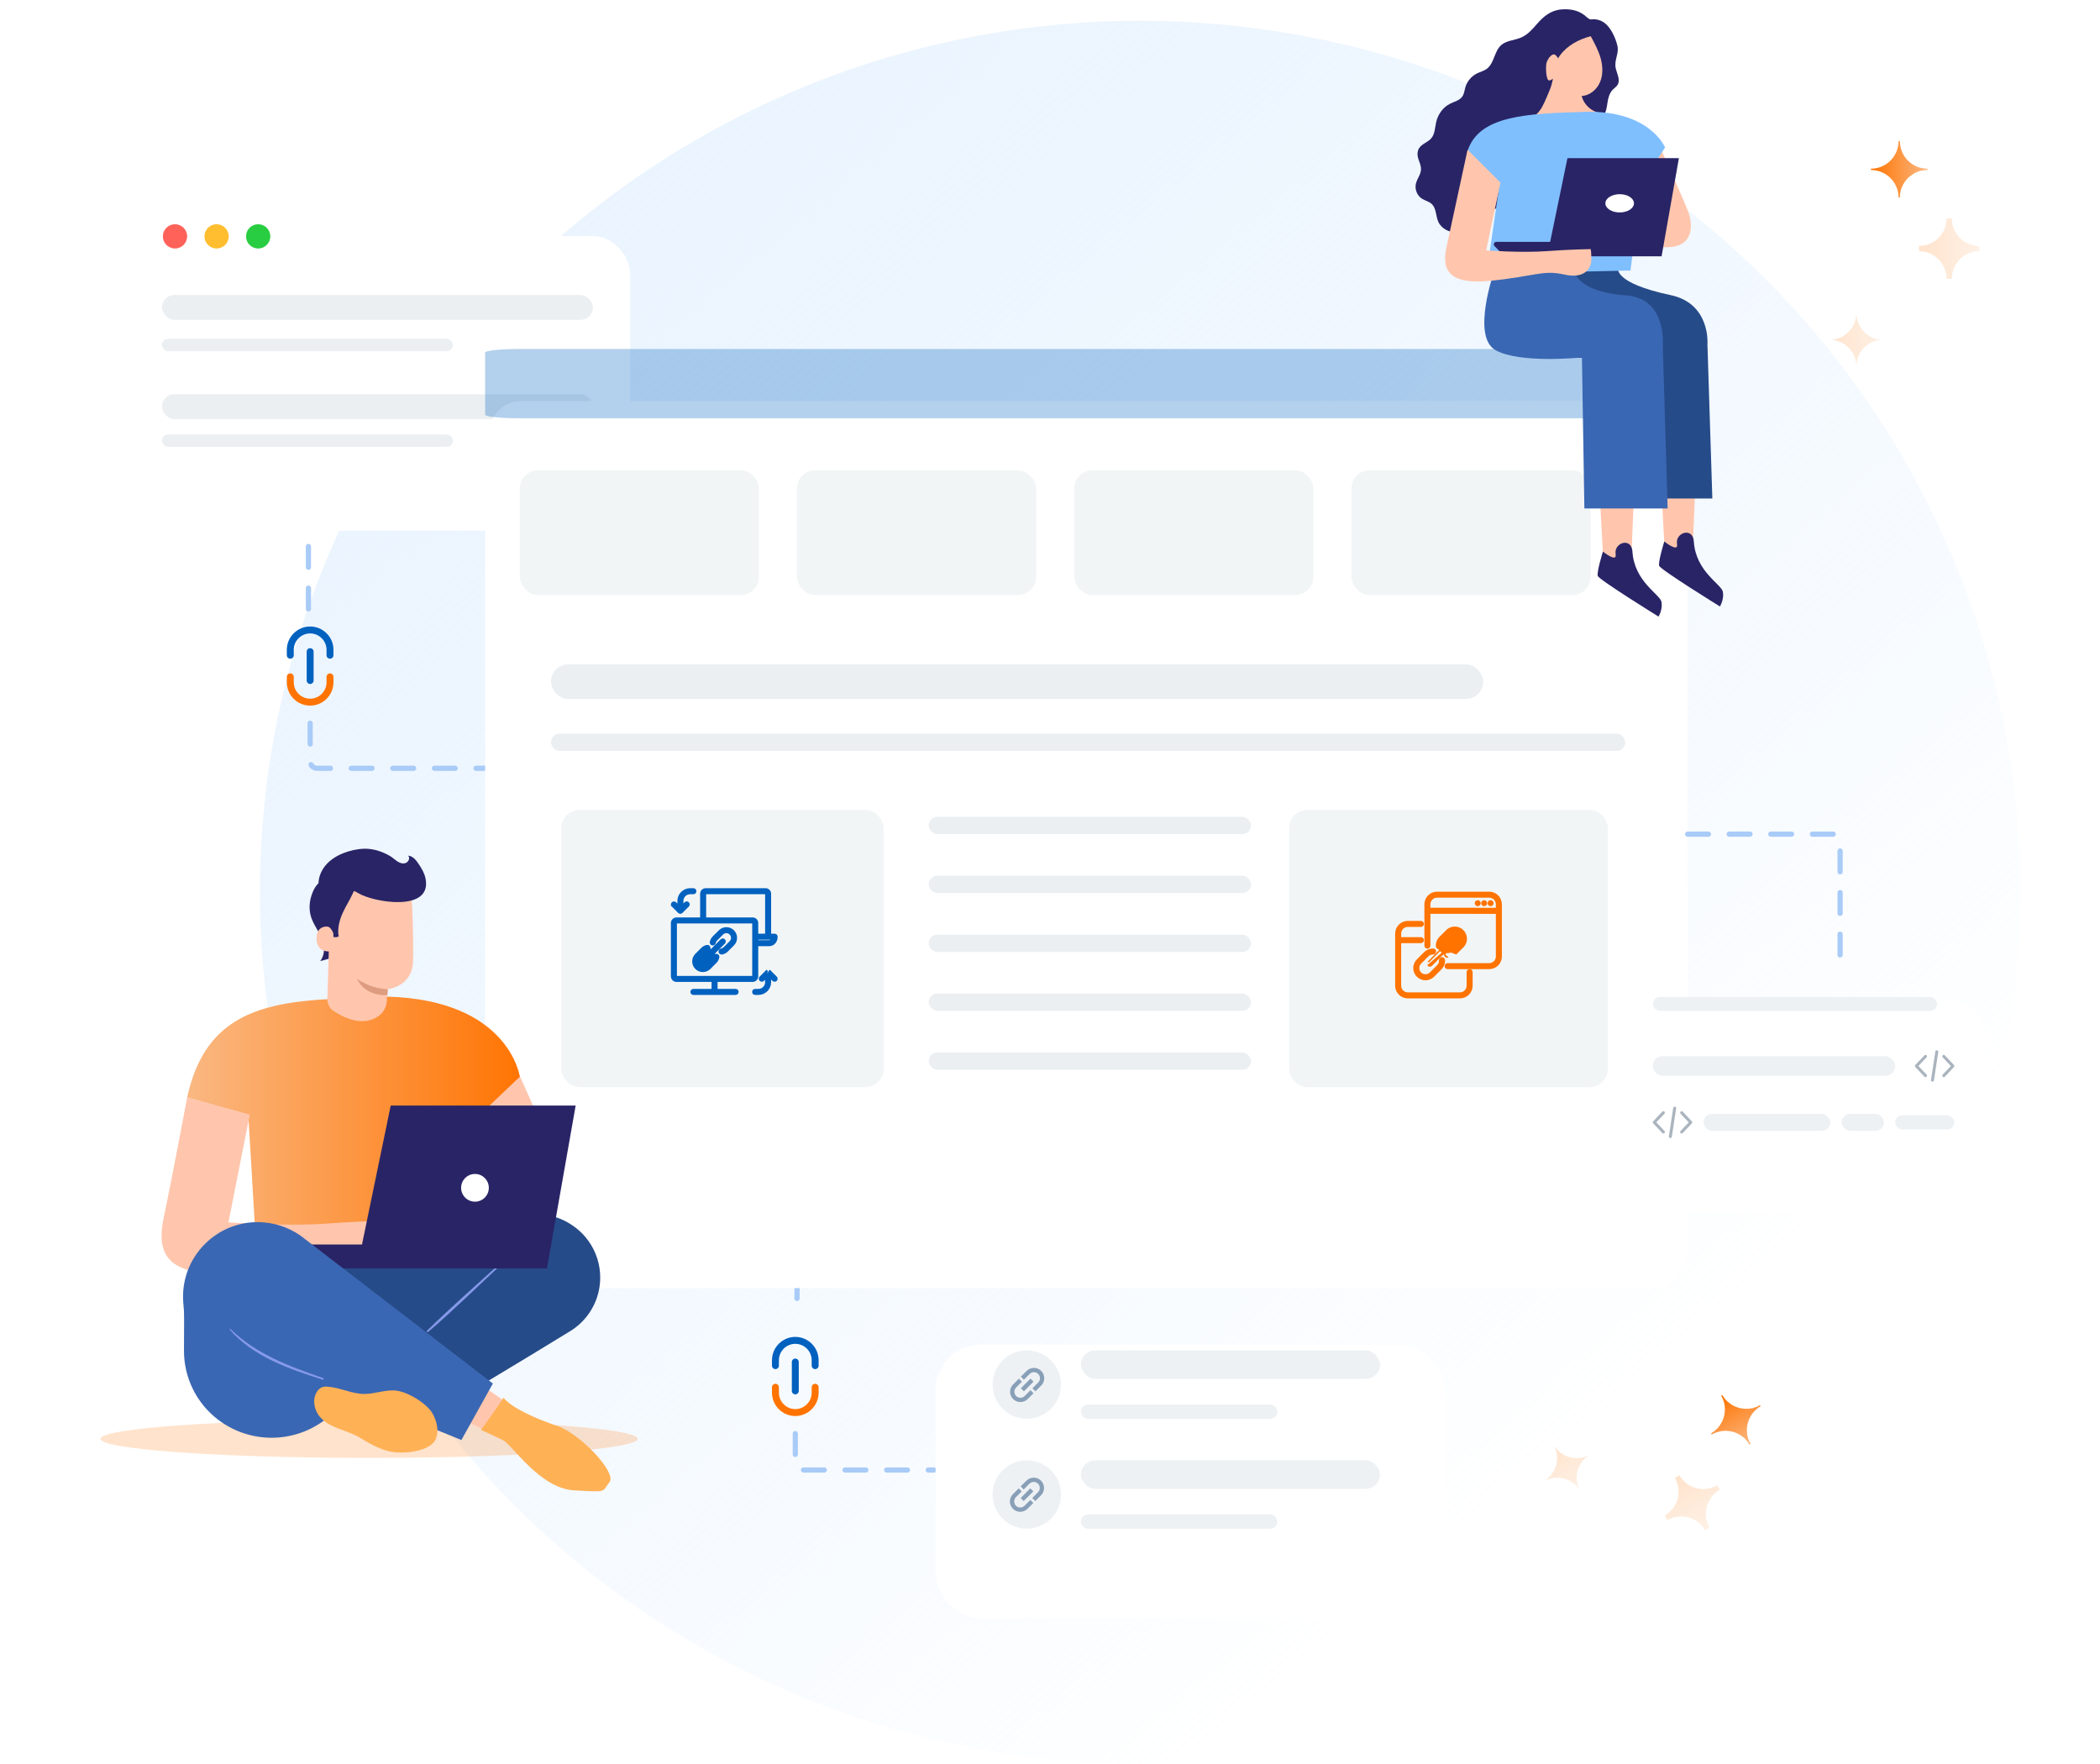 <svg width="606" height="509" viewBox="0 0 606 509" fill="none" xmlns="http://www.w3.org/2000/svg">
<ellipse cx="254" cy="251.5" rx="254" ry="251.5" transform="matrix(-1 0 0 1 583 6)" fill="url(#paint0_linear_15171_28483)"/>
<path opacity="0.2" d="M561.736 63.01H563.24C563.24 67.413 566.802 70.982 571.194 70.982V72.49C566.801 72.49 563.24 76.06 563.24 80.463H561.736C561.736 76.06 558.174 72.49 553.781 72.49V70.982C558.174 70.982 561.736 67.412 561.736 63.01Z" fill="url(#paint1_linear_15171_28483)"/>
<path d="M547.869 40.707H548.246C548.246 45.111 551.807 48.68 556.199 48.68V49.057C551.806 49.057 548.245 52.627 548.245 57.031H547.869C547.869 52.627 544.307 49.057 539.914 49.057V48.68C544.308 48.68 547.869 45.111 547.869 40.707Z" fill="url(#paint2_linear_15171_28483)"/>
<path opacity="0.2" d="M535.696 90.332C535.696 94.592 539.141 98.046 543.392 98.046C539.141 98.046 535.696 101.499 535.696 105.76C535.696 101.499 532.25 98.046 528 98.046C532.25 98.045 535.696 94.592 535.696 90.332Z" fill="url(#paint3_linear_15171_28483)"/>
<path opacity="0.2" d="M495.52 428.635L496.272 429.938C492.459 432.14 491.149 437.008 493.345 440.812L492.039 441.566C489.842 437.761 484.971 436.463 481.157 438.665L480.405 437.361C484.219 435.16 485.529 430.291 483.333 426.486L484.639 425.732C486.836 429.537 491.707 430.836 495.52 428.635Z" fill="url(#paint4_linear_15171_28483)"/>
<path d="M507.902 405.476L508.09 405.801C504.276 408.003 502.965 412.872 505.162 416.676L504.835 416.865C502.638 413.06 497.766 411.761 493.953 413.962L493.765 413.636C497.578 411.435 498.889 406.566 496.692 402.761L497.019 402.572C499.216 406.378 504.088 407.677 507.902 405.476Z" fill="url(#paint5_linear_15171_28483)"/>
<path opacity="0.2" d="M458.838 419.745C455.149 421.875 453.88 426.586 456.006 430.266C453.88 426.586 449.167 425.329 445.477 427.459C449.167 425.329 450.435 420.618 448.31 416.937C450.436 420.617 455.149 421.875 458.838 419.745Z" fill="url(#paint6_linear_15171_28483)"/>
<path d="M230 356.707L230 379.707" stroke="#A9CBF7" stroke-width="1.5" stroke-linecap="round" stroke-linejoin="round" stroke-dasharray="6 6"/>
<path d="M229.5 413.707V422.207C229.5 423.312 230.395 424.207 231.5 424.207H269.5" stroke="#A9CBF7" stroke-width="1.5" stroke-linecap="round" stroke-linejoin="round" stroke-dasharray="6 6"/>
<g filter="url(#filter0_d_15171_28483)">
<rect x="270" y="375.707" width="147" height="79" rx="13.151" fill="white"/>
</g>
<rect x="311.92" y="389.68" width="86.305" height="8.219" rx="4.11" fill="#EDF1F4"/>
<rect x="311.92" y="405.297" width="56.715" height="4.11" rx="2.055" fill="#EDF1F4"/>
<circle cx="296.303" cy="399.543" r="9.863" fill="#EDF1F4"/>
<g clip-path="url(#clip0_15171_28483)">
<path d="M294.468 404.591C293.878 404.591 293.302 404.416 292.811 404.089C292.321 403.761 291.939 403.296 291.713 402.751C291.488 402.207 291.429 401.607 291.544 401.029C291.659 400.451 291.943 399.92 292.36 399.503L294.031 397.83L294.903 398.701L293.232 400.374C293.07 400.537 292.941 400.729 292.853 400.942C292.765 401.154 292.72 401.381 292.72 401.611C292.72 401.84 292.765 402.067 292.853 402.279C292.941 402.491 293.07 402.684 293.232 402.846C293.395 403.009 293.587 403.137 293.8 403.225C294.012 403.313 294.239 403.358 294.468 403.358C294.698 403.358 294.925 403.313 295.137 403.225C295.349 403.137 295.542 403.008 295.704 402.846L297.376 401.174L298.248 402.046L296.576 403.718C296.3 403.995 295.971 404.215 295.609 404.365C295.247 404.514 294.859 404.591 294.468 404.591Z" fill="#889FB7"/>
<path d="M298.804 401.488L297.933 400.617L299.605 398.945C299.93 398.616 300.112 398.173 300.111 397.71C300.11 397.248 299.926 396.805 299.599 396.478C299.273 396.151 298.83 395.967 298.367 395.966C297.905 395.965 297.461 396.147 297.133 396.472L295.46 398.144L294.588 397.272L296.261 395.6C296.821 395.047 297.578 394.738 298.365 394.74C299.153 394.743 299.907 395.057 300.464 395.614C301.02 396.171 301.334 396.925 301.337 397.712C301.339 398.5 301.03 399.256 300.476 399.816L298.804 401.488Z" fill="#889FB7"/>
<path d="M297.375 397.83L294.588 400.617L295.46 401.489L298.247 398.702L297.375 397.83Z" fill="#889FB7"/>
</g>
<rect x="311.92" y="421.406" width="86.305" height="8.219" rx="4.11" fill="#EDF1F4"/>
<rect x="311.92" y="437.023" width="56.715" height="4.11" rx="2.055" fill="#EDF1F4"/>
<circle cx="296.303" cy="431.27" r="9.863" fill="#EDF1F4"/>
<g clip-path="url(#clip1_15171_28483)">
<path d="M294.411 436.259C293.822 436.259 293.245 436.084 292.755 435.757C292.264 435.429 291.882 434.964 291.657 434.419C291.431 433.874 291.372 433.275 291.487 432.697C291.602 432.119 291.886 431.587 292.303 431.171L293.975 429.498L294.847 430.369L293.175 432.042C293.013 432.205 292.884 432.397 292.797 432.61C292.709 432.822 292.664 433.049 292.664 433.278C292.664 433.508 292.709 433.735 292.797 433.947C292.885 434.159 293.013 434.352 293.176 434.514C293.338 434.677 293.531 434.805 293.743 434.893C293.955 434.981 294.182 435.026 294.412 435.026C294.641 435.026 294.869 434.981 295.081 434.893C295.293 434.805 295.485 434.676 295.648 434.514L297.32 432.842L298.191 433.714L296.519 435.386C296.243 435.663 295.914 435.883 295.552 436.033C295.191 436.182 294.803 436.259 294.411 436.259Z" fill="#889FB7"/>
<path d="M298.748 433.156L297.876 432.285L299.548 430.613C299.873 430.284 300.056 429.841 300.055 429.378C300.054 428.916 299.87 428.473 299.543 428.146C299.216 427.819 298.773 427.635 298.311 427.634C297.848 427.633 297.404 427.815 297.076 428.14L295.403 429.812L294.531 428.94L296.204 427.268C296.765 426.715 297.521 426.406 298.309 426.408C299.096 426.411 299.85 426.725 300.407 427.282C300.964 427.839 301.278 428.593 301.28 429.38C301.282 430.168 300.973 430.924 300.42 431.484L298.748 433.156Z" fill="#889FB7"/>
<path d="M297.318 429.498L294.531 432.285L295.403 433.157L298.19 430.37L297.318 429.498Z" fill="#889FB7"/>
</g>
<path d="M223.77 400.322L223.77 401.895C223.77 405.041 226.343 407.624 229.499 407.624C232.645 407.624 235.229 405.051 235.229 401.895L235.229 400.322" stroke="#FF7300" stroke-width="2" stroke-linecap="round" stroke-linejoin="round"/>
<path d="M235.229 394.083L235.229 392.52C235.229 389.364 232.656 386.791 229.499 386.791C226.354 386.791 223.77 389.364 223.77 392.52L223.77 394.083" stroke="#0061BF" stroke-width="2" stroke-linecap="round" stroke-linejoin="round"/>
<path d="M229.5 393.041L229.5 401.374" stroke="#0061BF" stroke-width="2" stroke-linecap="round" stroke-linejoin="round"/>
<path d="M89 175.707V136.707" stroke="#A9CBF7" stroke-width="1.5" stroke-linecap="round" stroke-linejoin="round" stroke-dasharray="6 6"/>
<path d="M83.77 195.322L83.77 196.895C83.77 200.041 86.343 202.624 89.499 202.624C92.645 202.624 95.228 200.051 95.228 196.895L95.228 195.322" stroke="#FF7300" stroke-width="2" stroke-linecap="round" stroke-linejoin="round"/>
<path d="M95.228 189.083L95.228 187.52C95.228 184.364 92.656 181.791 89.499 181.791C86.353 181.791 83.77 184.364 83.77 187.52L83.77 189.083" stroke="#0061BF" stroke-width="2" stroke-linecap="round" stroke-linejoin="round"/>
<path d="M89.5 188.041L89.5 196.374" stroke="#0061BF" stroke-width="2" stroke-linecap="round" stroke-linejoin="round"/>
<path d="M89.5 208.707V219.707C89.5 220.812 90.395 221.707 91.5 221.707H140" stroke="#A9CBF7" stroke-width="1.5" stroke-linecap="round" stroke-linejoin="round" stroke-dasharray="6 6"/>
<g filter="url(#filter1_d_15171_28483)">
<rect x="36" y="54.707" width="145.842" height="85" rx="10.737" fill="white"/>
</g>
<rect x="46.736" y="85.129" width="124.37" height="7.158" rx="3.579" fill="#EBEFF2"/>
<rect x="46.736" y="97.762" width="83.95" height="3.579" rx="1.789" fill="#EBEFF2"/>
<rect x="46.736" y="113.76" width="124.37" height="7.158" rx="3.579" fill="#EBEFF2"/>
<rect x="46.736" y="125.391" width="83.95" height="3.579" rx="1.789" fill="#EBEFF2"/>
<circle cx="50.5" cy="68.207" r="3.5" fill="#FF6259"/>
<circle cx="62.5" cy="68.207" r="3.5" fill="#FFBE2F"/>
<circle cx="74.5" cy="68.207" r="3.5" fill="#29CD41"/>
<g filter="url(#filter2_d_15171_28483)">
<path fill-rule="evenodd" clip-rule="evenodd" d="M149.995 100.707H477.008C482.504 100.707 487 106.663 487 113.942V343.479C487 350.753 482.503 356.707 477.008 356.707H149.995C144.497 356.707 140 350.753 140 343.479V113.941C140 106.663 144.497 100.707 149.995 100.707Z" fill="white"/>
</g>
<path opacity="0.3" fill-rule="evenodd" clip-rule="evenodd" d="M149.995 100.707H477.008C482.504 100.707 487 101.172 487 101.741V119.674C487 120.242 482.503 120.707 477.008 120.707H149.995C144.497 120.707 140 120.242 140 119.674V101.741C140 101.172 144.497 100.707 149.995 100.707Z" fill="#0061BF"/>
<rect x="159" y="191.707" width="269" height="10" rx="5" fill="#EBEFF2"/>
<rect x="159" y="211.707" width="310" height="5" rx="2.5" fill="#EBEFF2"/>
<rect x="150" y="135.707" width="69" height="36" rx="5.221" fill="#F2F5F6"/>
<rect x="230" y="135.707" width="69" height="36" rx="5.221" fill="#F2F5F6"/>
<rect x="310" y="135.707" width="69" height="36" rx="5.221" fill="#F2F5F6"/>
<rect x="390" y="135.707" width="69" height="36" rx="5.221" fill="#F2F5F6"/>
<rect x="268" y="235.707" width="93" height="5" rx="2.5" fill="#EBEFF2"/>
<rect x="268" y="252.707" width="93" height="5" rx="2.5" fill="#EBEFF2"/>
<rect x="268" y="269.707" width="93" height="5" rx="2.5" fill="#EBEFF2"/>
<rect x="268" y="286.707" width="93" height="5" rx="2.5" fill="#EBEFF2"/>
<rect x="268" y="303.707" width="93" height="5" rx="2.5" fill="#EBEFF2"/>
<rect x="162" y="233.707" width="93" height="80" rx="5.221" fill="#F2F5F6"/>
<rect x="372" y="233.707" width="92" height="80" rx="5.221" fill="#F2F5F6"/>
<path d="M429.747 279.47H429.747C430.663 279.469 431.541 279.105 432.188 278.457C432.835 277.81 433.199 276.932 433.2 276.017V276.016V260.96V260.96C433.199 260.044 432.835 259.167 432.188 258.519C431.541 257.872 430.663 257.508 429.747 257.507H429.747L414.691 257.507L414.69 257.507C413.775 257.508 412.897 257.872 412.25 258.519C411.602 259.167 411.238 260.044 411.237 260.96V260.96V272.885C411.237 273.063 411.308 273.233 411.433 273.358C411.559 273.483 411.729 273.554 411.906 273.554C412.084 273.554 412.254 273.483 412.379 273.358C412.505 273.233 412.575 273.063 412.575 272.885V263.497L431.862 263.513V276.016C431.862 276.577 431.639 277.115 431.242 277.512C430.845 277.908 430.308 278.131 429.747 278.132H417.735C417.558 278.132 417.388 278.202 417.262 278.328C417.137 278.453 417.066 278.623 417.066 278.801C417.066 278.978 417.137 279.148 417.262 279.274C417.388 279.399 417.558 279.47 417.735 279.47H429.747ZM414.691 258.845H429.747C429.747 258.845 429.747 258.845 429.747 258.845C430.308 258.845 430.846 259.068 431.242 259.465C431.639 259.862 431.862 260.399 431.862 260.96V262.166L412.575 262.15V260.945C412.58 260.386 412.805 259.853 413.201 259.46C413.597 259.066 414.132 258.845 414.691 258.845C414.691 258.845 414.691 258.845 414.691 258.845Z" fill="#FF7300" stroke="#FF7300" stroke-width="0.4"/>
<path d="M430.148 261.305C430.518 261.305 430.817 261.006 430.817 260.637C430.817 260.267 430.518 259.968 430.148 259.968C429.779 259.968 429.48 260.267 429.48 260.637C429.48 261.006 429.779 261.305 430.148 261.305Z" fill="#FF7300" stroke="#FF7300" stroke-width="0.4"/>
<path d="M428.289 261.305C428.658 261.305 428.958 261.006 428.958 260.637C428.958 260.267 428.658 259.968 428.289 259.968C427.92 259.968 427.62 260.267 427.62 260.637C427.62 261.006 427.92 261.305 428.289 261.305Z" fill="#FF7300" stroke="#FF7300" stroke-width="0.4"/>
<path d="M426.428 261.305C426.797 261.305 427.096 261.006 427.096 260.637C427.096 260.267 426.797 259.968 426.428 259.968C426.058 259.968 425.759 260.267 425.759 260.637C425.759 261.006 426.058 261.305 426.428 261.305Z" fill="#FF7300" stroke="#FF7300" stroke-width="0.4"/>
<path d="M419.182 271.525C419.12 271.463 419.047 271.414 418.965 271.38M419.182 271.525L419.041 271.667M419.182 271.525C419.182 271.525 419.182 271.525 419.182 271.525L419.041 271.667M419.182 271.525C419.244 271.588 419.294 271.661 419.327 271.742C419.361 271.824 419.378 271.911 419.378 271.998C419.378 272.086 419.361 272.173 419.327 272.255C419.294 272.336 419.244 272.409 419.182 272.471L419.041 272.33C419.084 272.287 419.119 272.235 419.143 272.178C419.166 272.121 419.178 272.06 419.178 271.998C419.178 271.937 419.166 271.876 419.143 271.819C419.119 271.762 419.084 271.71 419.041 271.667M418.965 271.38L419.041 271.667M418.965 271.38C418.884 271.347 418.797 271.329 418.709 271.329M418.965 271.38L418.709 271.329M418.709 271.329C418.621 271.329 418.534 271.347 418.453 271.38M418.709 271.329L418.453 271.38M418.453 271.38C418.372 271.414 418.298 271.463 418.236 271.525M418.453 271.38L418.236 271.525M418.236 271.525L412.131 277.631L418.236 271.525ZM413.077 278.577L419.182 272.472L412.272 278.436L412.131 278.577C412.131 278.577 412.131 278.577 412.131 278.577C412.193 278.639 412.267 278.688 412.348 278.722C412.429 278.756 412.516 278.773 412.604 278.773C412.692 278.773 412.779 278.756 412.86 278.722C412.941 278.688 413.015 278.639 413.077 278.577Z" fill="#FF7300" stroke="#FF7300" stroke-width="0.4"/>
<path d="M417.514 276.158C417.435 276.147 417.359 276.123 417.288 276.086L417.382 275.909L417.288 276.086C417.21 276.044 417.141 275.988 417.085 275.92C417.029 275.852 416.987 275.774 416.961 275.69C416.935 275.606 416.926 275.517 416.935 275.429C416.943 275.342 416.968 275.257 417.01 275.179C417.051 275.101 417.107 275.032 417.175 274.976C417.243 274.92 417.321 274.877 417.406 274.852C417.49 274.826 417.578 274.817 417.666 274.825L417.667 274.825C417.959 274.854 418.254 274.818 418.531 274.72C418.807 274.621 419.058 274.462 419.266 274.255C419.266 274.255 419.266 274.255 419.266 274.255L421.372 272.149C421.714 271.772 421.898 271.277 421.887 270.768C421.875 270.258 421.667 269.771 421.306 269.41C420.945 269.048 420.459 268.84 419.949 268.827C419.44 268.815 418.945 268.999 418.568 269.34L416.462 271.446C416.462 271.446 416.462 271.446 416.462 271.446C416.261 271.648 416.106 271.89 416.007 272.157C415.909 272.424 415.868 272.71 415.889 272.994L415.889 272.994C415.902 273.171 415.844 273.346 415.728 273.481L415.577 273.35L415.728 273.481C415.612 273.615 415.447 273.698 415.27 273.711C415.092 273.724 414.917 273.665 414.783 273.549C414.649 273.433 414.566 273.268 414.553 273.091L417.514 276.158ZM417.514 276.158L417.514 276.165C417.623 276.175 417.731 276.18 417.839 276.18L417.514 276.158ZM420.186 275.21L422.295 273.101L422.296 273.101L422.304 273.091C422.859 272.459 423.153 271.639 423.128 270.798C423.102 269.957 422.758 269.157 422.166 268.56C421.574 267.962 420.777 267.611 419.936 267.578C419.096 267.545 418.274 267.831 417.636 268.38L417.63 268.385L417.625 268.391L415.516 270.5L415.516 270.5C415.179 270.838 414.918 271.244 414.752 271.691C414.586 272.138 414.518 272.615 414.553 273.091C414.553 273.091 414.553 273.091 414.553 273.091L420.186 275.21Z" fill="#FF7300" stroke="#FF7300" stroke-width="0.4"/>
<path d="M413.587 273.914C413.131 273.897 412.676 273.974 412.251 274.141C411.826 274.307 411.44 274.559 411.116 274.881L411.116 274.881L409.007 276.99C409.007 276.99 409.007 276.99 409.007 276.99C408.695 277.299 408.448 277.666 408.279 278.071C408.109 278.475 408.022 278.909 408.021 279.348C408.02 279.787 408.106 280.221 408.273 280.627C408.441 281.032 408.687 281.4 408.997 281.71L408.997 281.71C409.621 282.333 410.466 282.682 411.347 282.682C412.228 282.682 413.074 282.333 413.698 281.71L413.698 281.71L415.806 279.602C415.806 279.602 415.806 279.602 415.807 279.601C416.141 279.272 416.402 278.875 416.572 278.437C416.742 277.999 416.818 277.53 416.794 277.061L416.794 277.061C416.784 276.883 416.705 276.717 416.573 276.598C416.441 276.48 416.267 276.418 416.09 276.427C415.913 276.437 415.746 276.516 415.628 276.648C415.509 276.78 415.447 276.954 415.457 277.131L415.457 277.131C415.472 277.41 415.428 277.688 415.329 277.949C415.229 278.209 415.076 278.446 414.88 278.643C414.88 278.643 414.88 278.643 414.879 278.643L412.77 280.752L412.77 280.753C412.398 281.129 411.893 281.341 411.366 281.344C410.838 281.347 410.33 281.14 409.955 280.769C409.58 280.398 409.367 279.893 409.364 279.365C409.361 278.838 409.568 278.33 409.939 277.955C409.939 277.955 409.939 277.955 409.939 277.955L412.048 275.846L412.048 275.846L412.049 275.845C412.243 275.648 412.475 275.494 412.732 275.391C412.989 275.289 413.264 275.241 413.54 275.251C413.628 275.254 413.715 275.24 413.798 275.209C413.88 275.178 413.955 275.131 414.02 275.071L413.883 274.925L414.02 275.071C414.084 275.012 414.136 274.94 414.172 274.86C414.209 274.78 414.229 274.693 414.232 274.606C414.235 274.518 414.221 274.43 414.19 274.348C414.159 274.266 414.113 274.19 414.053 274.126C413.993 274.062 413.921 274.01 413.841 273.973C413.761 273.937 413.675 273.917 413.587 273.914ZM413.587 273.914C413.587 273.914 413.587 273.914 413.587 273.914L413.58 274.113L413.587 273.913C413.587 273.914 413.587 273.914 413.587 273.914Z" fill="#FF7300" stroke="#FF7300" stroke-width="0.4"/>
<path d="M406.253 287.907H406.253H421.309H421.31C422.225 287.906 423.103 287.542 423.75 286.895C424.398 286.248 424.762 285.37 424.763 284.454V284.454V280.509C424.763 280.332 424.692 280.162 424.567 280.036C424.441 279.911 424.271 279.841 424.094 279.841C423.916 279.841 423.746 279.911 423.621 280.036C423.495 280.162 423.425 280.332 423.425 280.509V284.454C423.424 285.015 423.201 285.553 422.805 285.949C422.408 286.346 421.87 286.569 421.309 286.57H406.253C405.692 286.569 405.155 286.346 404.758 285.949C404.361 285.553 404.138 285.015 404.138 284.454C404.138 284.454 404.137 284.454 404.137 284.454L404.138 271.97H410.031C410.209 271.97 410.379 271.899 410.504 271.774C410.63 271.648 410.7 271.478 410.7 271.301C410.7 271.123 410.63 270.953 410.504 270.828C410.379 270.702 410.209 270.632 410.031 270.632H404.138L404.137 269.398C404.137 269.398 404.138 269.398 404.138 269.398C404.138 268.837 404.361 268.299 404.758 267.902C405.154 267.506 405.692 267.283 406.253 267.282C406.253 267.282 406.253 267.282 406.253 267.282L410.031 267.282C410.209 267.282 410.379 267.212 410.504 267.086C410.63 266.961 410.7 266.791 410.7 266.613C410.7 266.436 410.63 266.266 410.504 266.14C410.379 266.015 410.209 265.945 410.031 265.945L406.253 265.945L406.253 265.945C405.337 265.945 404.459 266.309 403.812 266.957C403.165 267.604 402.801 268.482 402.8 269.398V269.398L402.8 284.454L402.8 284.454C402.801 285.37 403.165 286.248 403.812 286.895C404.459 287.542 405.337 287.906 406.253 287.907Z" fill="#FF7300" stroke="#FF7300" stroke-width="0.4"/>
<path d="M208.098 271.207L208.098 271.207C208.224 271.081 208.394 271.011 208.571 271.011C208.749 271.011 208.919 271.081 209.045 271.207C209.17 271.332 209.24 271.503 209.24 271.68C209.24 271.857 209.17 272.028 209.045 272.153C209.045 272.153 209.045 272.153 209.045 272.153L204.306 276.894C204.306 276.894 204.306 276.894 204.305 276.894C204.243 276.957 204.17 277.006 204.088 277.039C204.007 277.073 203.92 277.09 203.832 277.09C203.745 277.09 203.657 277.073 203.576 277.039C203.495 277.006 203.421 276.957 203.359 276.894C203.359 276.894 203.359 276.894 203.359 276.894L203.501 276.753C203.457 276.709 203.423 276.658 203.399 276.601C203.375 276.544 203.363 276.483 203.363 276.421C203.363 276.36 203.375 276.299 203.399 276.242C203.423 276.185 203.457 276.133 203.501 276.09L208.098 271.207ZM208.098 271.207L203.359 275.948L208.098 271.207Z" fill="#0061BF" stroke="#0061BF" stroke-width="0.4"/>
<path d="M206.456 275.718L206.343 275.553C206.415 275.503 206.497 275.468 206.583 275.45C206.668 275.431 206.757 275.43 206.844 275.446C206.93 275.461 207.013 275.494 207.087 275.542C207.161 275.59 207.225 275.652 207.275 275.725L207.111 275.838L207.275 275.725C207.325 275.797 207.361 275.879 207.379 275.966C207.397 276.052 207.398 276.141 207.382 276.227C207.277 276.8 207 277.327 206.588 277.739L204.823 279.503L204.82 279.506L204.82 279.506C204.276 280.028 203.55 280.316 202.796 280.308C202.043 280.3 201.322 279.998 200.789 279.465C200.256 278.932 199.953 278.212 199.945 277.458C199.937 276.705 200.224 275.978 200.745 275.434L200.749 275.43L200.749 275.43L202.515 273.673C202.515 273.673 202.515 273.673 202.516 273.673C202.927 273.26 203.454 272.984 204.027 272.879L206.456 275.718ZM206.456 275.718L206.343 275.553C206.27 275.603 206.208 275.667 206.161 275.741L206.329 275.849L206.161 275.741C206.113 275.815 206.08 275.898 206.065 275.984L206.065 275.986C206.012 276.29 205.867 276.572 205.651 276.793L203.887 278.557L203.886 278.558C203.743 278.701 203.573 278.816 203.385 278.894C203.198 278.972 202.997 279.012 202.793 279.013C202.383 279.013 201.989 278.851 201.699 278.562C201.555 278.418 201.441 278.248 201.363 278.06C201.284 277.873 201.244 277.672 201.244 277.469C201.243 277.059 201.405 276.665 201.695 276.374C201.695 276.374 201.695 276.374 201.695 276.374L203.459 274.61C203.679 274.394 203.961 274.249 204.266 274.197L204.266 274.197L204.268 274.196C204.442 274.164 204.597 274.064 204.698 273.918C204.799 273.772 204.838 273.592 204.806 273.417C204.774 273.243 204.674 273.088 204.528 272.987C204.382 272.886 204.202 272.847 204.027 272.879L206.456 275.718Z" fill="#0061BF" stroke="#0061BF" stroke-width="0.4"/>
<path d="M205.812 270.362L205.812 270.362C205.4 270.774 205.123 271.301 205.018 271.874L205.018 271.874L205.017 271.883C204.994 272.054 205.038 272.226 205.139 272.365C205.24 272.504 205.39 272.599 205.559 272.63C205.728 272.661 205.903 272.626 206.046 272.532C206.19 272.437 206.292 272.292 206.331 272.124L206.331 272.124L206.333 272.113C206.386 271.808 206.531 271.526 206.747 271.305L208.511 269.541L208.512 269.541C208.801 269.249 209.195 269.085 209.606 269.084C210.018 269.083 210.412 269.245 210.704 269.535C210.995 269.825 211.16 270.218 211.161 270.629C211.162 271.04 211 271.435 210.71 271.727C210.71 271.727 210.71 271.727 210.71 271.727L208.946 273.491C208.727 273.706 208.448 273.849 208.146 273.903C207.972 273.921 207.812 274.006 207.7 274.14C207.586 274.277 207.531 274.453 207.547 274.63C207.563 274.807 207.649 274.971 207.785 275.085C207.917 275.195 208.086 275.25 208.257 275.24C208.291 275.242 208.326 275.241 208.36 275.238L208.369 275.237L208.377 275.236C208.951 275.131 209.478 274.854 209.89 274.442L211.654 272.677C211.922 272.41 212.135 272.092 212.28 271.743C212.425 271.393 212.5 271.019 212.5 270.64C212.5 270.262 212.426 269.887 212.282 269.537C212.137 269.187 211.925 268.869 211.658 268.601C211.39 268.333 211.073 268.121 210.723 267.976C210.374 267.83 209.999 267.755 209.621 267.755C209.242 267.755 208.867 267.829 208.517 267.973C208.167 268.118 207.85 268.33 207.582 268.597C207.582 268.597 207.582 268.597 207.582 268.597L205.812 270.362Z" fill="#0061BF" stroke="#0061BF" stroke-width="0.4"/>
<path d="M197.69 260.508L197.012 261.186V260.028H197.012L197.012 260.025C197.007 259.742 197.058 259.461 197.163 259.198C197.267 258.935 197.422 258.695 197.62 258.492C197.817 258.289 198.053 258.128 198.313 258.017C198.573 257.906 198.853 257.847 199.135 257.845H200.093C200.27 257.845 200.441 257.774 200.566 257.649C200.691 257.523 200.762 257.353 200.762 257.176C200.762 256.998 200.691 256.828 200.566 256.703C200.441 256.577 200.27 256.507 200.093 256.507L199.134 256.507L199.133 256.507C198.675 256.51 198.222 256.603 197.8 256.782C197.378 256.96 196.995 257.22 196.674 257.547C196.352 257.874 196.099 258.26 195.927 258.685C195.756 259.11 195.67 259.564 195.674 260.022V261.241L194.94 260.508L194.94 260.507L194.933 260.501C194.805 260.386 194.638 260.324 194.467 260.329C194.295 260.333 194.132 260.403 194.011 260.525C193.889 260.647 193.82 260.81 193.816 260.982C193.812 261.153 193.874 261.32 193.99 261.447L193.989 261.447L193.996 261.454L195.843 263.301C195.843 263.301 195.843 263.301 195.843 263.301C195.905 263.363 195.979 263.412 196.06 263.446C196.141 263.48 196.228 263.497 196.316 263.497C196.404 263.497 196.491 263.48 196.572 263.446C196.653 263.412 196.727 263.363 196.789 263.301C196.789 263.301 196.789 263.301 196.789 263.301L196.817 263.273L198.636 261.454C198.761 261.328 198.832 261.158 198.832 260.981C198.832 260.803 198.761 260.633 198.636 260.508C198.511 260.382 198.34 260.312 198.163 260.312C197.986 260.312 197.815 260.382 197.69 260.508Z" fill="#0061BF" stroke="#0061BF" stroke-width="0.4"/>
<path d="M220.988 282.228L220.309 282.906C220.184 283.032 220.014 283.102 219.836 283.102C219.659 283.102 219.489 283.032 219.363 282.906C219.238 282.781 219.167 282.611 219.167 282.433C219.167 282.256 219.238 282.086 219.363 281.96L221.182 280.141L221.21 280.113L221.21 280.113L221.352 280.255L220.988 282.228ZM220.988 282.228V283.386H220.987L220.988 283.389C220.992 283.672 220.941 283.953 220.837 284.216C220.732 284.479 220.577 284.719 220.379 284.922C220.182 285.125 219.946 285.286 219.686 285.397C219.426 285.508 219.147 285.567 218.864 285.57H217.906C217.729 285.57 217.559 285.64 217.433 285.765C217.308 285.891 217.237 286.061 217.237 286.238C217.237 286.416 217.308 286.586 217.433 286.711C217.559 286.837 217.729 286.907 217.906 286.907L218.865 286.907L218.866 286.907C219.324 286.904 219.777 286.811 220.2 286.632C220.622 286.454 221.004 286.194 221.326 285.867C221.647 285.541 221.901 285.154 222.072 284.729C222.244 284.304 222.329 283.85 222.325 283.392V282.174L223.059 282.909C223.185 283.034 223.355 283.105 223.532 283.105C223.71 283.105 223.88 283.034 224.005 282.909C224.131 282.783 224.201 282.613 224.201 282.436C224.201 282.258 224.131 282.088 224.005 281.962L222.156 280.113L222.156 280.113L222.015 280.255L220.988 282.228Z" fill="#0061BF" stroke="#0061BF" stroke-width="0.4"/>
<path d="M218.603 281.736V272.845H221.891C223.404 272.845 224.2 271.565 224.2 270.402V270.301C224.2 270.123 224.13 269.953 224.004 269.828C223.879 269.703 223.709 269.632 223.531 269.632H222.324C222.325 269.616 222.325 269.6 222.325 269.585V269.584L222.325 257.893L222.325 257.891C222.321 257.52 222.169 257.166 221.904 256.906C221.64 256.647 221.283 256.504 220.912 256.507H203.65C203.28 256.504 202.923 256.647 202.658 256.906C202.393 257.166 202.242 257.52 202.238 257.891L202.238 257.891V257.893V264.945L195.221 264.945L195.221 264.945C194.844 264.945 194.483 265.095 194.217 265.362C193.951 265.628 193.801 265.989 193.8 266.365V266.366V281.734C193.8 282.111 193.95 282.472 194.216 282.739C194.482 283.006 194.844 283.156 195.221 283.157H195.221H205.533V285.57H200.094C199.916 285.57 199.746 285.64 199.621 285.765C199.495 285.891 199.425 286.061 199.425 286.238C199.425 286.416 199.495 286.586 199.621 286.711C199.746 286.837 199.916 286.907 200.094 286.907H212.281C212.459 286.907 212.629 286.837 212.754 286.711C212.88 286.586 212.95 286.416 212.95 286.238C212.95 286.061 212.88 285.891 212.754 285.765C212.629 285.64 212.459 285.57 212.281 285.57H206.87V283.157H217.182L217.182 283.157C217.559 283.156 217.92 283.006 218.186 282.74C218.452 282.474 218.602 282.113 218.603 281.736V281.736ZM217.182 264.945H203.575V257.901C203.577 257.886 203.584 257.872 203.596 257.861C203.608 257.85 203.625 257.844 203.642 257.844L203.642 257.845H203.649H220.913V257.845L220.921 257.844C220.938 257.844 220.954 257.85 220.967 257.861L221.101 257.713L220.967 257.861C220.978 257.872 220.986 257.886 220.987 257.901V269.575C220.986 269.591 220.978 269.605 220.967 269.615C220.954 269.627 220.938 269.633 220.921 269.632L220.921 269.632H220.913H218.605V266.366L218.605 266.365C218.605 265.988 218.454 265.627 218.188 265.361C217.921 265.094 217.559 264.945 217.182 264.945ZM221.893 271.507H221.891H218.605V270.97H222.743C222.686 271.093 222.602 271.203 222.496 271.292C222.327 271.433 222.113 271.509 221.893 271.507ZM217.266 266.369L217.268 281.734C217.267 281.757 217.258 281.778 217.242 281.794C217.226 281.81 217.204 281.819 217.181 281.82H195.223C195.201 281.819 195.179 281.81 195.163 281.794C195.147 281.778 195.138 281.756 195.138 281.734V266.368C195.138 266.345 195.147 266.324 195.163 266.308C195.179 266.292 195.201 266.283 195.223 266.282H217.18C217.202 266.283 217.224 266.292 217.24 266.308C217.256 266.324 217.265 266.345 217.266 266.368C217.266 266.368 217.266 266.369 217.266 266.369Z" fill="#0061BF" stroke="#0061BF" stroke-width="0.4"/>
<path d="M483.445 20.936H514.436C516.404 20.936 518.001 19.346 518.001 17.37V3.566C518.001 1.597 516.404 0 514.436 0H492.872C490.904 0 489.306 1.597 489.306 3.566V15.745L483.445 20.936ZM508.674 10.468C508.674 9.206 509.701 8.186 510.963 8.186C512.225 8.186 513.252 9.206 513.252 10.468C513.252 11.73 512.225 12.757 510.963 12.757C509.701 12.757 508.674 11.73 508.674 10.468ZM500.724 10.468C500.724 9.206 501.751 8.186 503.013 8.186C504.275 8.186 505.294 9.206 505.294 10.468C505.294 11.73 504.275 12.757 503.013 12.757C501.751 12.757 500.724 11.73 500.724 10.468ZM492.773 10.468C492.773 9.206 493.792 8.186 495.055 8.186C496.317 8.186 497.344 9.206 497.344 10.468C497.344 11.73 496.317 12.757 495.055 12.757C493.792 12.757 492.773 11.73 492.773 10.468Z" fill="white"/>
<path d="M459.126 5.605C458.553 5.684 457.62 4.684 457.214 4.373C455.276 2.888 452.968 2.536 450.587 2.721C447.582 2.954 445.43 4.706 443.555 6.884C442.24 8.412 440.862 9.987 439.018 10.802C437.101 11.651 434.76 11.64 433.19 13.029C431.177 14.812 431.216 18.236 429.063 19.846C428.21 20.483 427.134 20.729 426.181 21.206C424.586 22.004 423.35 23.49 422.855 25.204C422.597 26.095 422.519 27.067 421.997 27.833C421.199 29.002 419.652 29.32 418.39 29.962C416.37 30.988 414.949 33.021 414.439 35.229C414.062 36.864 414.088 38.724 412.967 39.973C411.82 41.252 409.764 41.628 409.215 43.405C408.641 45.261 409.772 46.568 410.026 48.252C410.307 50.123 409.006 51.259 408.589 53.022C408.207 54.633 408.941 56.446 410.336 57.337C411.233 57.911 412.355 58.127 413.138 58.849C414.513 60.116 414.295 62.33 415.068 64.032C415.991 66.062 418.358 67.182 420.586 67.068C422.813 66.955 424.879 65.796 426.533 64.3C427.871 63.09 429.015 61.635 430.567 60.717C432.811 59.389 435.732 59.288 437.654 57.526C438.846 56.434 439.459 54.871 440.232 53.451C441.322 51.445 442.381 51.216 444.15 50.31C445.869 49.43 446.371 47.781 447.551 46.366C449.275 44.302 452.428 43.595 453.629 41.19C454.289 39.869 454.418 39.055 455.812 38.419C456.969 37.892 458.171 37.928 459.341 37.072C461.646 35.385 463.276 33.541 463.715 30.654C463.973 28.958 464.188 27.111 465.386 25.883C465.845 25.412 466.433 25.055 466.78 24.497C467.631 23.128 466.679 21.412 466.287 19.849C465.669 17.375 467.312 15.498 466.723 13.133C466.238 11.188 465.322 9.093 464.016 7.552C462.779 6.093 461.036 5.344 459.126 5.605Z" fill="#292466"/>
<path d="M461.438 138.869L462.521 159.105L465.267 164.48L470.832 159.105L471.796 136.34L461.438 138.869Z" fill="#FFC6AD"/>
<path d="M462.559 159.168C462.559 159.168 460.708 165.093 461.078 166.203C461.448 167.314 478.605 177.929 478.605 177.929C478.605 177.929 479.839 175.955 479.469 173.733C479.1 171.512 471.618 167.923 471.076 159.169C470.813 154.92 465.655 156.589 466.228 159.91C466.677 162.518 462.559 159.168 462.559 159.168Z" fill="#292466"/>
<path d="M479.15 135.953L480.234 156.189L482.98 161.564L488.545 156.189L489.509 133.424L479.15 135.953Z" fill="#FFC6AD"/>
<path d="M480.272 156.249C480.272 156.249 478.42 162.173 478.791 163.284C479.162 164.395 496.319 175.009 496.319 175.009C496.319 175.009 497.553 173.035 497.183 170.813C496.812 168.592 489.332 165.003 488.79 156.249C488.527 152 483.369 153.669 483.941 156.99C484.391 159.599 480.272 156.249 480.272 156.249Z" fill="#292466"/>
<path d="M479.283 42.983C479.283 42.983 485.512 56.828 487.128 60.981C488.744 65.135 488.973 72.749 478.129 71.134C467.284 69.518 468.438 42.291 468.438 42.291L479.283 42.983Z" fill="#FFC6AD"/>
<path d="M444.192 77.932C444.192 77.932 437.361 96.841 444.428 100.811C451.496 104.779 469.399 102.911 469.399 102.911L470.106 143.858H494.134L492.721 99.409C492.721 99.409 493.742 87.627 482.119 85.168C465.474 81.647 466.953 77.375 466.953 77.375L444.192 77.932Z" fill="#264B89"/>
<path d="M431.294 77.938C431.294 77.938 424.463 97.019 431.529 101.024C438.596 105.029 456.5 103.144 456.5 103.144L457.206 146.725H481.235L479.821 99.61C479.821 99.61 481.077 86.053 469.22 85.24C455.127 84.274 454.265 78.239 454.265 78.239L431.294 77.938Z" fill="#3A67B3"/>
<path d="M461.569 32.59C459.119 32.104 457.031 30.122 456.417 27.702C458.749 27.593 460.807 25.851 461.72 23.701C462.633 21.551 462.533 19.08 461.905 16.83C461.278 14.581 460.156 12.506 459.043 10.453C455.637 11.332 452.27 13.114 450.191 15.953C448.112 18.791 448.665 22.564 447.24 25.873C447.143 26.1 445.786 29.539 444.935 30.993C444.085 32.447 442.843 33.741 441.254 34.301C444.252 36.507 448.067 37.591 451.775 37.271C455.483 36.951 458.993 35.277 461.569 32.59Z" fill="#FFC6AD"/>
<path d="M423.512 43.505L432.719 53.18L428.98 78.977L470.513 78.054L473.646 53.232L480.487 42.542C480.487 42.542 476.072 31.763 457.505 32.28C440.507 32.755 426.848 33.317 423.512 43.505Z" fill="#80BFFE"/>
<path d="M431.79 69.798H447.328L452.32 45.639H484.483L479.491 73.967H434.198L431.279 71.022C430.831 70.569 431.152 69.798 431.79 69.798Z" fill="#292466"/>
<path d="M423.5 43.207C423.5 43.207 418.702 65.311 417.42 71.298C416.136 77.284 417.313 82.309 430.141 81.025C442.968 79.743 445.213 77.819 451.306 79.208C457.399 80.597 459.216 77.39 459.216 74.825C459.216 72.259 459.014 71.89 459.014 71.89C459.014 71.89 453.658 71.938 446.283 72.473C438.906 73.007 428.859 72.259 428.859 72.259L433 52.707L423.5 43.207Z" fill="#FFC6AD"/>
<path d="M467.39 61.309C469.668 61.309 471.515 60.129 471.515 58.673C471.515 57.217 469.668 56.037 467.39 56.037C465.112 56.037 463.266 57.217 463.266 58.673C463.266 60.129 465.112 61.309 467.39 61.309Z" fill="white"/>
<path d="M447 23.207C447.866 23.357 450.296 20.895 450.501 19.707C450.706 18.519 449.366 15.857 448.5 15.707C447.634 15.557 446.44 17.188 446.235 18.376C446.03 19.564 446.134 23.058 447 23.207Z" fill="#FFC6AD"/>
<path opacity="0.2" d="M184 415.207C184 417.394 166.018 419.282 139.976 420.169C129.843 420.514 118.489 420.707 106.5 420.707C63.698 420.707 29 418.245 29 415.207C29 412.169 63.698 409.707 106.5 409.707C149.302 409.707 184 412.169 184 415.207Z" fill="#FF7300"/>
<path d="M132.57 395.16L145.869 404.538L140.224 412.814L124.387 405.431L132.57 395.16Z" fill="#FFC6AD"/>
<path d="M82.898 369.407C83.633 369.653 130.84 356.424 149.931 351.056C154.946 349.647 160.323 350.46 164.695 353.289L164.925 353.438C171.343 357.592 174.467 365.326 172.734 372.773C171.633 377.501 168.688 381.588 164.548 384.125C151.958 391.837 125.314 408.063 124.501 407.747C123.433 407.334 90.16 406.471 90.16 406.471L111.146 389.99L82.898 369.407Z" fill="#264B89"/>
<path d="M92.126 386.105L97.086 402.393L96.47 407.358C87.433 416.467 73.032 417.438 62.855 409.622C56.667 404.872 53.056 397.504 53.09 389.702L53.165 372.684L92.126 386.105Z" fill="#3A67B3"/>
<path d="M147.576 305.055C147.576 305.055 157.737 327.633 160.37 334.407C163.004 341.181 163.381 353.598 145.695 350.964C128.008 348.33 129.89 303.928 129.89 303.928L147.576 305.055Z" fill="#FFC6AD"/>
<path d="M54.002 316.707L71.643 321.687L74.15 363.757L133.277 362.252L138.385 321.774L150.002 310.707C150.002 310.707 147.002 288.707 112.062 287.605C84.356 288.799 60.454 286.99 54.002 316.707Z" fill="url(#paint7_linear_15171_28483)"/>
<path d="M54.002 316.707C54.002 316.707 49.371 341.409 47.279 351.17C45.188 360.933 47.104 369.126 68.023 367.035C88.942 364.944 92.602 361.804 102.539 364.071C112.476 366.337 115.439 361.107 115.439 356.923C115.439 352.739 115.109 352.137 115.109 352.137C115.109 352.137 106.374 352.215 94.345 353.088C82.316 353.959 65.929 352.739 65.929 352.739L72.076 321.641L54.002 316.707Z" fill="#FFC6AD"/>
<path d="M145.314 364.293C138.071 370.964 131.039 377.949 123.561 384.356C123.325 384.557 122.987 384.234 123.215 384.01C130.249 377.119 137.716 370.607 144.993 363.974C145.209 363.777 145.528 364.095 145.314 364.293Z" fill="#8699EA"/>
<path d="M78.681 359.118H104.465L112.748 319.027H166.119L157.836 366.037H82.677L77.835 361.149C77.089 360.397 77.622 359.118 78.681 359.118Z" fill="#292466"/>
<path d="M137.126 338.77C139.335 338.805 141.098 340.623 141.063 342.832C141.029 345.041 139.21 346.804 137.001 346.769C134.793 346.735 133.03 344.916 133.064 342.708C133.099 340.499 134.917 338.736 137.126 338.77Z" fill="white"/>
<path d="M133.146 415.548L142.229 399.249L88.015 357.556C84.682 354.822 80.603 353.15 76.309 352.759C62.979 351.545 51.781 362.658 52.895 375.998L53.751 386.246L89.324 397.677L133.146 415.548Z" fill="#3A67B3"/>
<path d="M93.132 398.125C83.56 395.124 73.028 391.477 66.268 383.661C66.16 383.537 66.329 383.364 66.449 383.479C74.077 390.882 83.41 394.236 93.256 397.677C93.536 397.775 93.42 398.216 93.132 398.125Z" fill="#8699EA"/>
<path d="M103.703 414.795C106.933 416.74 110.304 418.733 114.058 419.094C117.81 419.454 124.662 418.558 125.874 414.989C126.659 412.68 126.04 410.09 124.859 407.957C123.222 404.999 117.73 401.694 114.372 401.298C111.264 400.932 108.192 402.278 105.063 402.253C101.492 402.224 98.148 400.423 94.588 400.154C94.05 400.113 93.495 400.11 92.988 400.293C92.386 400.51 91.899 400.975 91.537 401.502C89.977 403.762 90.654 407.039 92.497 409.075C95.304 412.181 100.175 412.669 103.703 414.795Z" fill="#FFB156"/>
<path d="M145.298 403.371C145.298 403.371 140.688 410.209 138.765 412.612C138.765 412.612 142.416 414.276 145.106 415.569C147.796 416.863 155.717 429.524 165.708 430.078C175.699 430.633 173.542 430.537 175.848 427.766C178.153 424.994 167.394 413.721 160.861 411.503C154.329 409.285 147.796 406.329 145.298 403.371Z" fill="#FFB156"/>
<path d="M89.932 265.105C90.464 266.533 91.316 267.814 92.037 269.156C92.719 270.429 93.291 271.788 93.449 273.224C93.606 274.66 93.31 276.188 92.406 277.315C93.987 276.957 95.623 276.576 96.914 275.592C98.447 274.423 99.275 272.576 100.043 270.809C100.943 268.736 101.852 266.628 102.127 264.385C102.316 262.851 102.199 261.281 101.787 259.79C100.863 256.454 98.292 253.859 94.683 253.85C91.915 253.842 90.601 256.152 89.849 258.528C89.173 260.664 89.145 262.993 89.932 265.105Z" fill="#292466"/>
<path d="M94.902 290.194C94.594 289.588 94.442 288.912 94.464 288.231L95.255 262.521C94.951 255.363 98.862 249.217 106.027 249.109L106.69 249.138C113.361 249.427 118.692 254.79 118.937 261.462C119.167 267.669 119.342 274.527 119.156 277.843C118.773 284.709 111.857 285.479 111.857 285.479L111.63 288.155C111.63 288.155 112.166 292.795 106.784 294.374C102.647 295.587 98.112 292.98 96.235 291.71C95.667 291.327 95.21 290.803 94.902 290.194Z" fill="#FFC6AD"/>
<path d="M111.912 285.47C111.912 285.47 107.514 285.544 103.027 282.445C103.027 282.445 104.929 287.482 111.81 287.159L111.912 285.47Z" fill="#DD9C80"/>
<path d="M96.068 269.258C96.072 268.196 95.194 267.319 94.134 267.374C92.848 267.439 91.39 268.106 91.359 270.757C91.304 275.46 96.037 274.543 96.046 274.409C96.054 274.318 96.064 271.227 96.068 269.258Z" fill="#FFC6AD"/>
<path d="M103.266 257.676C107.762 260.455 124.981 263.363 122.76 253.351C122.422 251.828 121.592 250.464 120.713 249.174C119.989 248.11 119.039 246.973 117.754 246.929C118.442 247.517 117.902 248.765 117.042 249.044C115.284 249.613 113.983 247.883 112.645 247.084C110.787 245.974 108.651 245.17 106.486 244.974C104.498 244.796 102.49 245.106 100.579 245.681C98.355 246.351 96.204 247.409 94.558 249.049C92.915 250.689 91.82 252.962 91.92 255.283C95.475 256.833 99.967 255.638 103.266 257.676Z" fill="#292466"/>
<path d="M98.989 263.246C97.988 265.431 97.303 267.866 97.727 270.232C97.248 270.505 96.643 270.541 96.134 270.325C96.403 269.587 96.047 268.761 95.557 268.144C95.069 267.528 94.442 267.02 94.038 266.346C93.197 264.941 93.491 263.172 93.59 261.538C93.666 260.279 93.61 259.004 93.854 257.767C94.098 256.53 94.698 255.291 95.773 254.629C96.772 254.013 98.019 253.985 99.191 254.049C99.896 254.087 100.631 254.162 101.227 254.54C101.446 254.679 101.641 254.856 101.87 254.981C102.725 255.447 103.844 255.078 104.723 255.5C102.916 255.868 102.472 256.319 101.774 257.879C100.952 259.717 99.829 261.413 98.989 263.246Z" fill="#292466"/>
<path d="M487 240.707C497.76 240.707 510.708 240.707 528.998 240.707C530.103 240.707 531 241.602 531 242.707V277.707" stroke="#A9CBF7" stroke-width="1.5" stroke-linecap="round" stroke-linejoin="round" stroke-dasharray="6 6"/>
<g filter="url(#filter3_d_15171_28483)">
<rect x="468" y="276.707" width="104.92" height="61" rx="9.76" fill="white"/>
</g>
<rect x="476.947" y="304.766" width="69.947" height="5.693" rx="2.847" fill="#EDF1F4"/>
<g clip-path="url(#clip2_15171_28483)">
<path d="M563.857 307.322L561.224 304.532C561.062 304.361 560.792 304.353 560.62 304.515C560.449 304.677 560.441 304.947 560.603 305.119L562.959 307.615L560.603 310.112C560.441 310.283 560.449 310.554 560.62 310.716C560.703 310.793 560.808 310.832 560.913 310.832C561.027 310.832 561.14 310.787 561.224 310.698L563.857 307.908C564.012 307.744 564.012 307.487 563.857 307.322Z" fill="#AAB4BE"/>
<path d="M555.959 310.112L553.602 307.615L555.959 305.119C556.121 304.947 556.113 304.677 555.941 304.515C555.77 304.353 555.499 304.361 555.338 304.532L552.704 307.322C552.549 307.487 552.549 307.744 552.704 307.908L555.338 310.698C555.422 310.787 555.535 310.832 555.648 310.832C555.753 310.832 555.859 310.793 555.941 310.716C556.113 310.554 556.121 310.283 555.959 310.112Z" fill="#AAB4BE"/>
<path d="M558.971 303.093C558.738 303.057 558.52 303.217 558.484 303.45L557.232 311.649C557.196 311.882 557.356 312.1 557.589 312.136C557.611 312.139 557.633 312.14 557.654 312.14C557.862 312.14 558.044 311.989 558.076 311.778L559.328 303.579C559.364 303.346 559.204 303.128 558.971 303.093Z" fill="#AAB4BE"/>
</g>
<g clip-path="url(#clip3_15171_28483)">
<path d="M488.218 323.586L485.585 320.796C485.423 320.625 485.153 320.617 484.982 320.779C484.81 320.94 484.802 321.211 484.964 321.382L487.321 323.879L484.964 326.376C484.802 326.547 484.81 326.817 484.982 326.979C485.064 327.057 485.17 327.096 485.275 327.096C485.388 327.096 485.501 327.051 485.585 326.962L488.218 324.172C488.374 324.007 488.374 323.75 488.218 323.586Z" fill="#AAB4BE"/>
<path d="M480.32 326.376L477.964 323.879L480.32 321.382C480.482 321.211 480.474 320.94 480.302 320.779C480.131 320.617 479.861 320.625 479.699 320.796L477.066 323.586C476.91 323.75 476.91 324.008 477.066 324.172L479.699 326.962C479.783 327.051 479.896 327.096 480.01 327.096C480.115 327.096 480.22 327.057 480.302 326.979C480.474 326.817 480.482 326.547 480.32 326.376Z" fill="#AAB4BE"/>
<path d="M483.332 319.356C483.099 319.321 482.881 319.481 482.845 319.714L481.593 327.913C481.557 328.146 481.717 328.364 481.951 328.399C481.972 328.402 481.994 328.404 482.016 328.404C482.223 328.404 482.405 328.253 482.437 328.042L483.69 319.843C483.725 319.61 483.565 319.392 483.332 319.356Z" fill="#AAB4BE"/>
</g>
<rect x="491.588" y="321.441" width="36.6" height="4.88" rx="2.44" fill="#EDF1F4"/>
<rect x="531.441" y="321.441" width="12.2" height="4.88" rx="2.44" fill="#EDF1F4"/>
<rect x="546.895" y="321.848" width="17.08" height="4.067" rx="2.033" fill="#EDF1F4"/>
<rect x="477" y="287.707" width="82" height="4" rx="2" fill="#EDF1F4"/>
<defs>
<filter id="filter0_d_15171_28483" x="237.122" y="355.158" width="212.756" height="144.756" filterUnits="userSpaceOnUse" color-interpolation-filters="sRGB">
<feFlood flood-opacity="0" result="BackgroundImageFix"/>
<feColorMatrix in="SourceAlpha" type="matrix" values="0 0 0 0 0 0 0 0 0 0 0 0 0 0 0 0 0 0 127 0" result="hardAlpha"/>
<feOffset dy="12.329"/>
<feGaussianBlur stdDeviation="16.439"/>
<feComposite in2="hardAlpha" operator="out"/>
<feColorMatrix type="matrix" values="0 0 0 0 0.118 0 0 0 0 0.129 0 0 0 0 0.176 0 0 0 0.08 0"/>
<feBlend mode="normal" in2="BackgroundImageFix" result="effect1_dropShadow_15171_28483"/>
<feBlend mode="normal" in="SourceGraphic" in2="effect1_dropShadow_15171_28483" result="shape"/>
</filter>
<filter id="filter1_d_15171_28483" x="0.211" y="32.339" width="217.421" height="156.579" filterUnits="userSpaceOnUse" color-interpolation-filters="sRGB">
<feFlood flood-opacity="0" result="BackgroundImageFix"/>
<feColorMatrix in="SourceAlpha" type="matrix" values="0 0 0 0 0 0 0 0 0 0 0 0 0 0 0 0 0 0 127 0" result="hardAlpha"/>
<feOffset dy="13.421"/>
<feGaussianBlur stdDeviation="17.895"/>
<feComposite in2="hardAlpha" operator="out"/>
<feColorMatrix type="matrix" values="0 0 0 0 0.118 0 0 0 0 0.129 0 0 0 0 0.176 0 0 0 0.08 0"/>
<feBlend mode="normal" in2="BackgroundImageFix" result="effect1_dropShadow_15171_28483"/>
<feBlend mode="normal" in="SourceGraphic" in2="effect1_dropShadow_15171_28483" result="shape"/>
</filter>
<filter id="filter2_d_15171_28483" x="100" y="75.707" width="427" height="336" filterUnits="userSpaceOnUse" color-interpolation-filters="sRGB">
<feFlood flood-opacity="0" result="BackgroundImageFix"/>
<feColorMatrix in="SourceAlpha" type="matrix" values="0 0 0 0 0 0 0 0 0 0 0 0 0 0 0 0 0 0 127 0" result="hardAlpha"/>
<feOffset dy="15"/>
<feGaussianBlur stdDeviation="20"/>
<feComposite in2="hardAlpha" operator="out"/>
<feColorMatrix type="matrix" values="0 0 0 0 0.118 0 0 0 0 0.129 0 0 0 0 0.176 0 0 0 0.07 0"/>
<feBlend mode="normal" in2="BackgroundImageFix" result="effect1_dropShadow_15171_28483"/>
<feBlend mode="normal" in="SourceGraphic" in2="effect1_dropShadow_15171_28483" result="shape"/>
</filter>
<filter id="filter3_d_15171_28483" x="435.467" y="256.374" width="169.987" height="126.067" filterUnits="userSpaceOnUse" color-interpolation-filters="sRGB">
<feFlood flood-opacity="0" result="BackgroundImageFix"/>
<feColorMatrix in="SourceAlpha" type="matrix" values="0 0 0 0 0 0 0 0 0 0 0 0 0 0 0 0 0 0 127 0" result="hardAlpha"/>
<feOffset dy="12.2"/>
<feGaussianBlur stdDeviation="16.267"/>
<feComposite in2="hardAlpha" operator="out"/>
<feColorMatrix type="matrix" values="0 0 0 0 0.118 0 0 0 0 0.129 0 0 0 0 0.176 0 0 0 0.08 0"/>
<feBlend mode="normal" in2="BackgroundImageFix" result="effect1_dropShadow_15171_28483"/>
<feBlend mode="normal" in="SourceGraphic" in2="effect1_dropShadow_15171_28483" result="shape"/>
</filter>
<linearGradient id="paint0_linear_15171_28483" x1="441.5" y1="1.34174e-05" x2="106.871" y2="396.361" gradientUnits="userSpaceOnUse">
<stop stop-color="#EAF4FE"/>
<stop offset="1" stop-color="#DCEDFF" stop-opacity="0"/>
</linearGradient>
<linearGradient id="paint1_linear_15171_28483" x1="571.188" y1="71.836" x2="553.766" y2="71.836" gradientUnits="userSpaceOnUse">
<stop stop-color="#FAB882"/>
<stop offset="1" stop-color="#FF7300"/>
</linearGradient>
<linearGradient id="paint2_linear_15171_28483" x1="556.194" y1="48.962" x2="539.899" y2="48.962" gradientUnits="userSpaceOnUse">
<stop stop-color="#FAB882"/>
<stop offset="1" stop-color="#FF7300"/>
</linearGradient>
<linearGradient id="paint3_linear_15171_28483" x1="543.386" y1="98.134" x2="527.986" y2="98.134" gradientUnits="userSpaceOnUse">
<stop stop-color="#FAB882"/>
<stop offset="1" stop-color="#FF7300"/>
</linearGradient>
<linearGradient id="paint4_linear_15171_28483" x1="492.602" y1="441.234" x2="483.891" y2="426.146" gradientUnits="userSpaceOnUse">
<stop stop-color="#FAB882"/>
<stop offset="1" stop-color="#FF7300"/>
</linearGradient>
<linearGradient id="paint5_linear_15171_28483" x1="504.915" y1="416.812" x2="496.767" y2="402.701" gradientUnits="userSpaceOnUse">
<stop stop-color="#FAB882"/>
<stop offset="1" stop-color="#FF7300"/>
</linearGradient>
<linearGradient id="paint6_linear_15171_28483" x1="455.927" y1="430.306" x2="448.227" y2="416.969" gradientUnits="userSpaceOnUse">
<stop stop-color="#FAB882"/>
<stop offset="1" stop-color="#FF7300"/>
</linearGradient>
<linearGradient id="paint7_linear_15171_28483" x1="53.733" y1="326.082" x2="152.519" y2="326.082" gradientUnits="userSpaceOnUse">
<stop stop-color="#FAB882"/>
<stop offset="1" stop-color="#FF7300"/>
</linearGradient>
<clipPath id="clip0_15171_28483">
<rect width="9.863" height="9.863" fill="white" transform="translate(291.486 394.727)"/>
</clipPath>
<clipPath id="clip1_15171_28483">
<rect width="9.863" height="9.863" fill="white" transform="translate(291.43 426.395)"/>
</clipPath>
<clipPath id="clip2_15171_28483">
<rect width="11.387" height="11.387" fill="white" transform="translate(552.588 301.92)"/>
</clipPath>
<clipPath id="clip3_15171_28483">
<rect width="11.387" height="11.387" fill="white" transform="translate(476.947 318.188)"/>
</clipPath>
</defs>
</svg>
